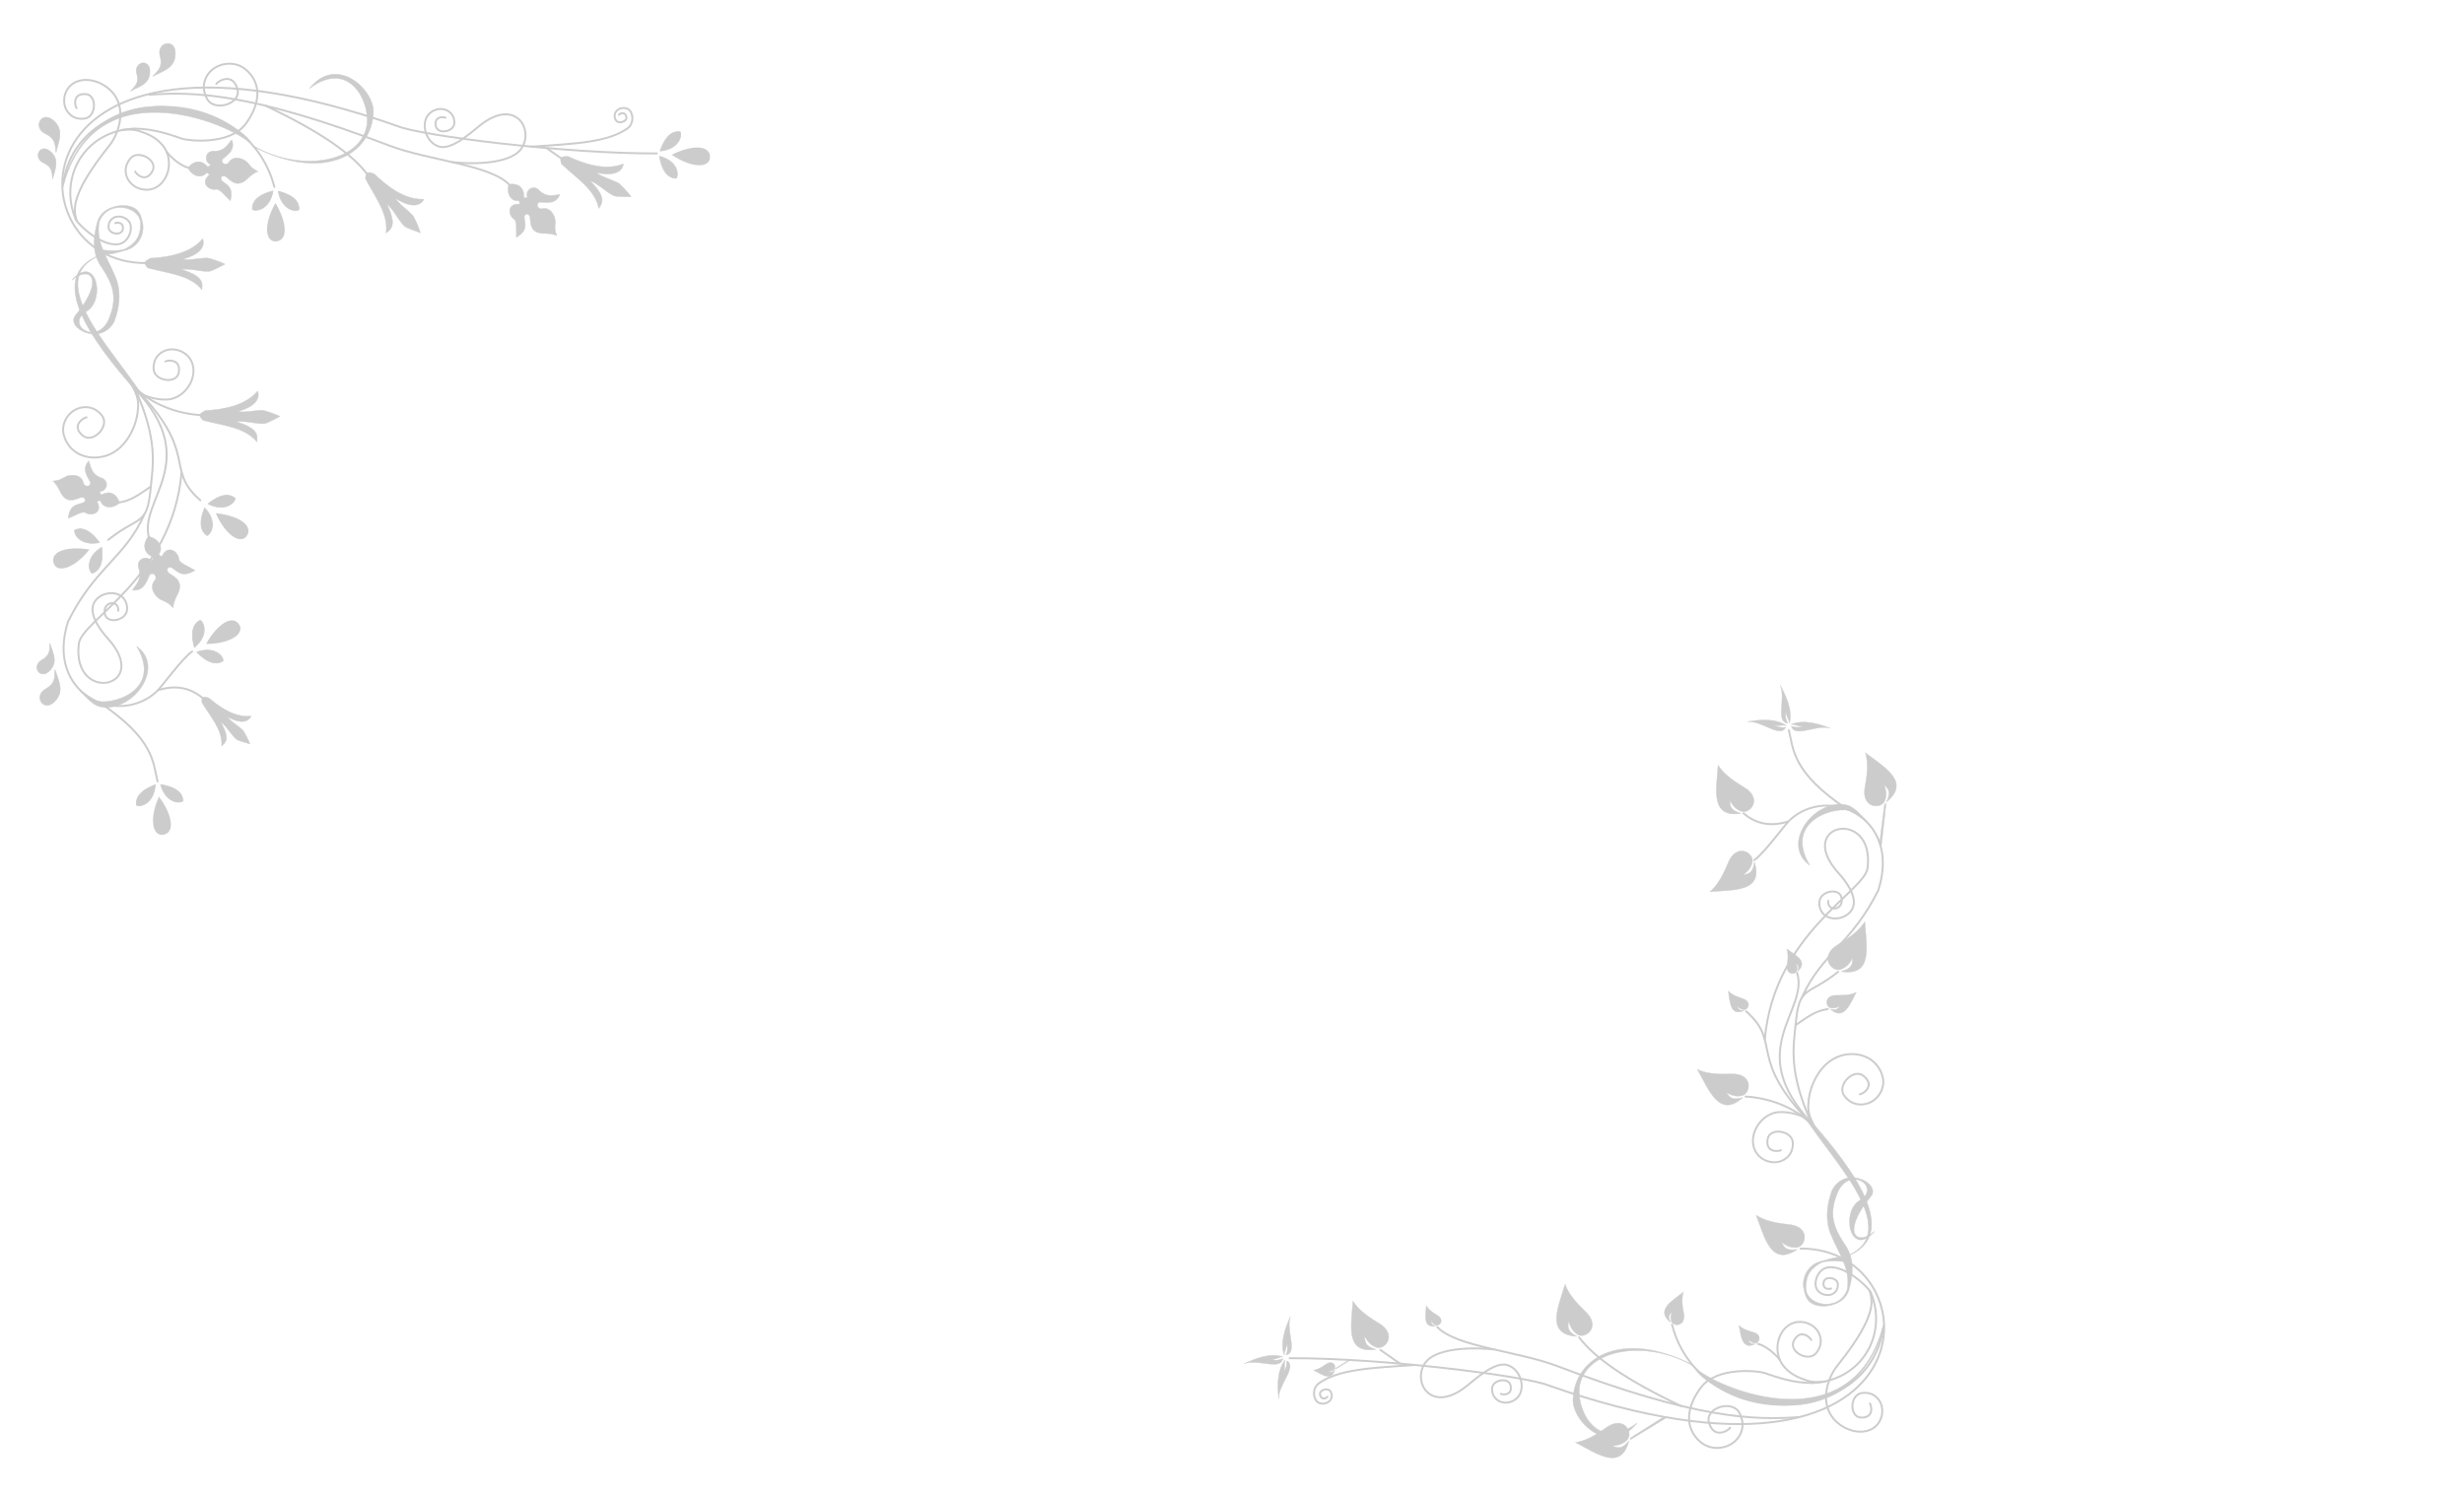 <?xml version="1.0" encoding="UTF-8" standalone="no"?>
<!-- Created with Inkscape (http://www.inkscape.org/) -->

<svg
   xmlns:dc="http://purl.org/dc/elements/1.1/"
   xmlns:cc="http://creativecommons.org/ns#"
   xmlns:rdf="http://www.w3.org/1999/02/22-rdf-syntax-ns#"
   xmlns:svg="http://www.w3.org/2000/svg"
   xmlns="http://www.w3.org/2000/svg"
   version="1.1"
   width="1260"
   height="765"
   id="svg3040">
  <defs
     id="defs3042" />
  <g
     transform="matrix(-1,0,0,-1,976.579,750.947)"
     id="g3266"
     style="opacity:0.2">
    <path
       d="m 20.402,33.178 c -0.702,-0.658 -2.503,-7.573 4.626,-7.176 5.905,0.329 5.592,11.415 -0.215,12.463 -2.638,0.476 -5.771,0.11 -8.23,-2.489 -4.305,-4.551 -2.825,-12.26 2.086,-15.414 6.532,-4.196 16.543,-0.63 21.178,5.964 6.108,8.69 1.614,20.844 -3.183,26.446 -20.985,26.257 -17.217,33.502 -16.234,37.655"
       id="path4046"
       style="fill:none;stroke:#000000;stroke-width:1px;stroke-linecap:round;stroke-linejoin:round" />
    <path
       d="m 91.86,20.771 c 0.518,-1.151 8.317,-6.315 10.83,2.712 2.081,7.477 -11.77,11.779 -15.513,5.007 -1.7,-3.076 -2.569,-7.124 -0.388,-11.28 3.818,-7.275 14.06,-8.796 19.955,-3.932 9.173,7.568 7.051,18.713 0.143,27.964 -8.334,11.156 -29.674,8.548 -32.495,7.587 -6.526,-2.202 -14.424,-5.141 -24.51,-5.169"
       id="path4051"
       style="fill:none;stroke:#000000;stroke-width:1px;stroke-linecap:round;stroke-linejoin:round" />
    <path
       d="m 50.388,65.631 c 0.22,0.98 5.481,6.251 8.884,-0.384 2.819,-5.496 -7.301,-11.062 -11.305,-6.381 -1.819,2.126 -3.143,5.143 -2.106,8.731 1.816,6.281 9.519,9.014 14.943,6.252 7.215,-3.674 9.114,-14.824 3.834,-21.367 -3.343,-4.142 -6.964,-5.884 -13.038,-7.861 -2.607,-0.607 -5.33,-0.537 -8.225,-0.279"
       id="path4053"
       style="fill:none;stroke:#000000;stroke-width:1px;stroke-linecap:round;stroke-linejoin:round" />
    <path
       d="m 65.847,162.74 c 0.772,-0.643 8.154,-1.619 6.812,5.716 -1.111,6.076 -12.528,4.326 -12.853,-1.825 -0.147,-2.794 0.64,-5.994 3.648,-8.208 5.266,-3.875 13.04,-1.351 15.659,4.143 3.484,7.308 -1.848,17.122 -9.974,19.282 -5.247,1.395 -14.178,-1.205 -15.624,-2.822 -1.881,-1.103 -4.257,-4.932 -6.386,-7.398"
       id="path4055"
       style="fill:none;stroke:#000000;stroke-width:1px;stroke-linecap:round;stroke-linejoin:round" />
    <path
       d="m 25.522,191.31 c -1.121,-0.028 -8.261,4.05 -2.005,9.317 5.181,4.363 13.965,-4.679 9.988,-10.057 -1.806,-2.443 -4.711,-4.607 -8.878,-4.469 -7.295,0.24 -12.352,7.516 -10.84,13.865 2.011,8.445 10.028,13.206 19.264,11.604 12.171,-2.112 18.1,-15.648 18.679,-23.848 0.754,-5.824 -0.651,-8.647 -4.978,-16.472"
       id="path4057"
       style="fill:none;stroke:#000000;stroke-width:1px;stroke-linecap:round;stroke-linejoin:round" />
    <path
       d="m 209.09,38.115 c -0.575,-0.463 -6.03,-1.106 -4.98,4.251 0.87,4.438 9.28,3.045 9.469,-1.461 0.086,-2.047 -0.521,-4.382 -2.759,-5.974 -3.917,-2.786 -9.634,-0.862 -11.522,3.186 -2.511,5.385 0.761,13.283 6.762,14.798 6.391,1.614 16.018,-7.206 20.428,-10.742 18.445,-14.787 28.17,2.138 21.26,11.854 -4.394,6.178 -18.453,8.427 -34.978,6.816"
       id="path4059"
       style="fill:none;stroke:#000000;stroke-width:1px;stroke-linecap:round;stroke-linejoin:round" />
    <path
       d="m 297.76,36.6 c 0.181,-0.395 2.898,-2.168 3.773,0.931 0.725,2.567 -4.101,4.045 -5.405,1.72 -0.592,-1.056 -0.895,-2.446 -0.135,-3.873 1.33,-2.498 5.198,-2.929 6.952,-1.35 2.366,2.13 2.43,7.218 -0.826,9.515 -9.997,7.053 -25.901,7.821 -49.152,9.336"
       id="path4061"
       style="fill:none;stroke:#000000;stroke-width:1px;stroke-linecap:round;stroke-linejoin:round" />
    <path
       d="m 40.176,92.019 c 0.436,-0.361 4.604,-0.908 3.846,3.207 -0.627,3.408 -7.074,2.427 -7.257,-1.024 -0.083,-1.567 0.361,-3.362 2.059,-4.604 2.973,-2.174 7.608,-0.462 8.841,2.324 1.646,3.717 -0.955,10.011 -5.631,10.816 -8.833,1.52 -20.845,-10.08 -22.152,-12.832"
       id="path4063"
       style="fill:none;stroke:#000000;stroke-width:1px;stroke-linecap:round;stroke-linejoin:round" />
    <path
       d="m 41.721,290.24 c 0.459,-5.908 -8.057,-4.925 -6.876,1.51 0.979,5.33 10.445,3.732 11.319,-1.601 0.421,-2.568 -0.585,-5.891 -3.125,-7.55 -4.593,-3.002 -11.789,-0.853 -13.879,3.985 -2.519,5.832 3.645,13.868 7.207,17.791 23.054,25.39 -18.603,33.856 -14.8,2.646 1.463,-12.006 47.755,-33.748 52.53,-87.395"
       id="path4075"
       style="fill:none;stroke:#000000;stroke-width:1px;stroke-linecap:round;stroke-linejoin:round" />
    <path
       d="m 83.961,190.15 c -11.212,-0.582 -24.551,-4.921 -34.195,-14.496 34.01,34.476 15.053,41.654 33.948,58.107"
       id="path4077"
       style="fill:none;stroke:#000000;stroke-width:1px;stroke-linecap:round" />
    <path
       d="m 36.595,253.96 c 16.053,-12.811 19.818,-6.532 21.73,-26.585 1.085,-11.386 3.922,-24.405 -8.063,-50.685 35.277,37.66 1.076,57.207 7.359,76.744"
       id="path4079"
       style="fill:none;stroke:#000000;stroke-width:1px;stroke-linecap:round" />
    <path
       d="m 41.96,234.88 c 6.542,-0.851 11.047,-4.605 16.23,-8.053"
       id="path4081"
       style="fill:none;stroke:#000000;stroke-width:1px;stroke-linecap:round;stroke-linejoin:round" />
    <path
       d="m 54.984,241.14 c -9.92,22.17 -25.141,26.84 -38.918,54.57 -11.972,37.475 25.661,53.989 45.276,35.855 2.578,-2.384 13.038,-16.965 18.159,-20.492"
       id="path4083"
       style="fill:none;stroke:#000000;stroke-width:1px;stroke-linecap:round" />
    <path
       d="m 36.137,107.14 c -36.95,10.902 3.815,50.467 17.008,71.892 l -2.293,-1.188 c -22.393,-25.29 -49.331,-61.19 -14.715,-70.7 z"
       id="path4085"
       style="stroke:#000000;stroke-width:0.3;stroke-linejoin:round" />
    <path
       d="m 51.137,308.46 c 13.865,22.955 -13.905,30.878 -21.639,27.553 1.149,0.563 -8.285,-5.593 -7.124,-4.457 5.237,5.123 7.484,8.66 15.038,8.051 15.484,-2.033 26.911,-21.883 13.725,-31.147 z"
       id="path4087"
       style="stroke:#000000;stroke-width:0.2" />
    <path
       d="m 32.114,337.15 c 28.287,18.881 27.374,31.046 29.711,40.344"
       id="path4089"
       style="fill:none;stroke:#000000;stroke-width:1px;stroke-linecap:round" />
    <path
       d="m 62.067,330.86 c 10.091,-3.206 17.618,-0.566 23.238,4.402"
       id="path4091"
       style="fill:none;stroke:#000000;stroke-width:1px;stroke-linejoin:round" />
    <path
       d="M 317.13,56.346 C 269.66,56.546 196.41,47.224 184.81,42.47 -15.58,-28.23 -14.04,112.92 55.84,112.41"
       id="path4093"
       style="fill:none;stroke:#000000;stroke-width:1px;stroke-linecap:round" />
    <path
       d="M 77.683,63.681 C 74.304,62.941 69.6,59.469 66.381,55.446"
       id="path4095"
       style="fill:none;stroke:#000000;stroke-width:1px;stroke-linecap:round" />
    <path
       d="M 19.861,89.788 C 11.179,68.565 24.466,44.705 49.977,43.662"
       id="path4097"
       style="fill:none;stroke:#000000;stroke-width:1px" />
    <path
       d="m 13.641,71.39 c 7.485,-51.008 93.479,-53.216 107.93,2.103"
       id="path4099"
       style="fill:none;stroke:#000000;stroke-width:1px;stroke-linecap:round" />
    <path
       d="m 13.51,73.449 c 16.581,-64.392 91.78,-29.69 97.55,-20.456 36.446,18.498 60.365,3.53 61.139,-17.669 0.425,-11.633 -18.882,-29.718 -32.754,-12.118 21.046,-15.955 31.773,8.168 29.238,19.63 -4.263,19.273 -36.132,22.894 -58.499,9.193 -4.2,-12.872 -75.75,-45.791 -96.889,19.055 z"
       id="path4101"
       style="stroke:#000000;stroke-width:0.2" />
    <path
       d="M 241.6,72.266 C 231.83,62.05 200.33,59.987 180.24,52.309 109.79,25.384 79.44,24.488 56.4,26.25"
       id="path4103"
       style="fill:none;stroke:#000000;stroke-width:1px;stroke-linecap:round" />
    <path
       d="M 169.08,67.001 C 161.1,56.501 145.29,45.384 117.13,31.97"
       id="path4105"
       style="fill:none;stroke:#000000;stroke-width:1px;stroke-linecap:round" />
    <path
       d="m 260.57,53.497 10.098,7.062"
       id="path4126"
       style="fill:none;stroke:#000000;stroke-width:1px;stroke-linecap:round" />
    <path
       d="m 17.924,121.27 c 12.266,-14.028 17.459,9.237 8.053,15.549 -12.516,6.961 6.13,19.562 11.646,2.354 3.405,-9.284 1.454,-15.653 -3.841,-23.788 -3.943,-5.459 -6.057,-11.798 -2.726,-23.912 2.221,-8.004 11.669,-8.466 12.39,-8.487 10.136,-0.299 10.136,6.865 10.903,9.788 0.668,7.248 -4.288,11.758 -7.929,12.823 -11.566,3.383 -8.759,1.95 -12.198,2.085 l -0.501,-1.961 c 3.476,0.51 9.622,0.625 12.08,-0.805 4.432,-2.578 7.248,-5.679 7.31,-12.142 0.47,-9.817 -17.131,-12.973 -21.124,-1.301 -1.842,10.331 4.177,18.123 7.867,27.071 4.28,9.072 1.796,18.653 -0.186,23.788 -6.969,13 -25.324,3.131 -19.7,-3.345 15.033,-18.169 7.56,-25.934 -2.044,-17.717 z"
       id="path4140"
       style="stroke:#000000;stroke-width:0.2" />
    <g
       transform="matrix(-0.727,-0.687,0.687,-0.727,236.44,227.97)"
       id="g3067"
       style="stroke:#000000;stroke-width:0.2">
      <path
         d="m 59.069,182.05 c 6.18,-1.408 5.051,11.519 10.284,16.952 -3.953,-3.536 -10.423,-9.264 -11.205,-16.733 0.677,1.829 2.632,2.532 3.731,5.067 -0.389,-2.598 -1.32,-3.749 -2.811,-5.286 z"
         id="path4543" />
      <path
         d="m 56.785,180.16 c 3.598,-5.218 -8.827,-8.96 -11.934,-15.834 1.819,4.982 4.742,13.114 11.39,16.608 -1.448,-1.307 -1.377,-3.383 -3.324,-5.343 2.269,1.324 2.993,2.615 3.868,4.569 z"
         id="path4545" />
      <path
         d="m 56.851,182.68 c 3.388,5.357 -9.176,8.603 -12.553,15.349 2.016,-4.906 5.258,-12.916 12.039,-16.144 -1.499,1.248 -1.51,3.326 -3.533,5.208 2.32,-1.233 3.095,-2.494 4.046,-4.412 z"
         id="path4547" />
    </g>
    <path
       d="m 284.73,85.549 c 0.794,-12.241 4.229,-27.202 -11.713,-24.662 6.028,1.653 5.481,4.196 5.753,6.797 -1.16,-2.158 -2.769,-4.718 -6.15,-5.833 -4.127,-1.127 -9.879,5.553 -2.915,11.159 2.743,2.124 10.798,5.802 15.025,12.538 z"
       id="path4226"
       style="stroke:#000000;stroke-width:0.2" />
    <path
       d="m 247.23,83.096 c 0.33,-5.105 1.758,-11.345 -4.868,-10.286 2.506,0.689 2.278,1.75 2.391,2.835 -0.482,-0.9 -1.151,-1.968 -2.556,-2.433 -1.716,-0.47 -4.106,2.316 -1.212,4.654 1.14,0.886 4.488,2.42 6.245,5.229 z"
       id="path4240"
       style="stroke:#000000;stroke-width:0.2" />
    <path
       d="m 176.23,94.162 c 3.497,-11.758 10.175,-25.579 -5.932,-26.65 5.51,2.953 4.41,5.311 4.096,7.907 -0.651,-2.362 -1.65,-5.216 -4.698,-7.055 -3.773,-2.018 -10.867,3.215 -5.325,10.231 2.201,2.682 9.237,8.06 11.859,15.567 z"
       id="path4242"
       style="stroke:#000000;stroke-width:0.2" />
    <path
       d="m 115.82,90.104 c 5.92,-4.63 14.158,-9.162 6.518,-15.413 1.694,3.43 0.309,4.217 -0.77,5.402 0.515,-1.41 1.032,-3.19 0.168,-5.19 -1.162,-2.346 -6.554,-2.251 -6.288,3.219 0.143,2.12 1.735,7.303 0.373,11.982 z"
       id="path4244"
       style="stroke:#000000;stroke-width:0.2" />
    <path
       d="m 87.317,73 c -1.166,-5.491 -1.508,-12.507 -8.198,-9.421 2.853,-0.016 2.927,1.173 3.369,2.285 -0.777,-0.808 -1.8,-1.737 -3.424,-1.811 -1.953,0.013 -3.653,3.665 0.1,5.276 1.468,0.598 5.462,1.224 8.152,3.67 z"
       id="path4246"
       style="stroke:#000000;stroke-width:0.2" />
    <path
       d="m 78.534,129.47 c -4.402,-11.45 -7.543,-26.475 -20.958,-17.498 6.167,-1.022 6.734,1.517 8.069,3.766 -1.956,-1.475 -4.489,-3.126 -8.026,-2.724 -4.22,0.703 -6.649,9.177 2.022,11.355 3.38,0.782 12.236,0.751 18.893,5.1 z"
       id="path4248"
       style="stroke:#000000;stroke-width:0.2" />
    <path
       d="m 108.58,204.01 c -5.99,-10.7 -11.243,-25.12 -23.242,-14.33 5.958,-1.89 6.882,0.542 8.524,2.577 -2.147,-1.181 -4.889,-2.454 -8.332,-1.552 -4.077,1.298 -5.272,10.031 3.621,10.951 3.457,0.292 12.218,-1.001 19.427,2.354 z"
       id="path4250"
       style="stroke:#000000;stroke-width:0.2" />
    <path
       d="m 27.354,243.45 c 3.359,-6.26 6.251,-14.666 13.316,-8.536 -3.472,-1.034 -3.982,0.384 -4.912,1.58 1.232,-0.706 2.807,-1.471 4.812,-0.984 2.376,0.71 3.159,5.754 -1.984,6.378 -2,0.204 -7.09,-0.455 -11.232,1.562 z"
       id="path4252"
       style="stroke:#000000;stroke-width:0.2" />
    <path
       d="m 22.986,279.58 c -0.819,-12.64 -4.366,-28.08 12.092,-25.46 -6.223,1.706 -5.659,4.332 -5.939,7.017 1.198,-2.228 2.859,-4.87 6.349,-6.021 4.261,-1.164 10.199,5.732 3.01,11.52 -2.832,2.193 -11.148,5.99 -15.511,12.943 z"
       id="path4254"
       style="stroke:#000000;stroke-width:0.2" />
    <path
       d="m 92.77,244.04 c -0.923,-5.649 -0.931,-12.811 -7.91,-9.984 2.913,0.119 2.932,1.333 3.328,2.487 -0.754,-0.859 -1.753,-1.855 -3.407,-2.006 -1.994,-0.08 -3.908,3.561 -0.154,5.38 1.47,0.678 5.517,1.505 8.144,4.124 z"
       id="path4256"
       style="stroke:#000000;stroke-width:0.2" />
    <g
       transform="matrix(0.639,-0.769,0.769,0.639,-114.33,308.07)"
       id="g4258"
       style="stroke:#000000;stroke-width:0.2">
      <path
         d="m 59.069,182.05 c 6.18,-1.408 5.051,11.519 10.284,16.952 -3.953,-3.536 -10.423,-9.264 -11.205,-16.733 0.677,1.829 2.632,2.532 3.731,5.067 -0.389,-2.598 -1.32,-3.749 -2.811,-5.286 z"
         id="path4260" />
      <path
         d="m 56.785,180.16 c 3.598,-5.218 -8.827,-8.96 -11.934,-15.834 1.819,4.982 4.742,13.114 11.39,16.608 -1.448,-1.307 -1.377,-3.383 -3.324,-5.343 2.269,1.324 2.993,2.615 3.868,4.569 z"
         id="path4262" />
      <path
         d="m 56.851,182.68 c 3.388,5.357 -9.176,8.603 -12.553,15.349 2.016,-4.906 5.258,-12.916 12.039,-16.144 -1.499,1.248 -1.51,3.326 -3.533,5.208 2.32,-1.233 3.095,-2.494 4.046,-4.412 z"
         id="path4264" />
    </g>
    <path
       d="m 98.011,359.65 c 0.794,-12.241 4.229,-27.202 -11.713,-24.662 6.028,1.653 5.481,4.196 5.753,6.797 -1.16,-2.158 -2.769,-4.718 -6.15,-5.833 -4.127,-1.127 -9.879,5.553 -2.915,11.159 2.743,2.124 10.798,5.802 15.025,12.538 z"
       id="path4266"
       style="stroke:#000000;stroke-width:0.2" />
    <path
       d="m 102.13,294.93 c -12.226,1.001 -27.528,-0.214 -22.69,15.186 0.756,-6.205 3.352,-6.035 5.885,-6.683 -1.966,1.462 -4.263,3.428 -4.873,6.935 -0.513,4.248 6.935,8.963 11.465,1.256 1.702,-3.023 4.165,-11.53 10.212,-16.694 z"
       id="path4268"
       style="stroke:#000000;stroke-width:0.2" />
    <path
       d="m 62.869,265.63 c -4.664,-3.318 -11.089,-6.482 -5.475,-11.501 -1.177,2.668 -0.096,3.219 0.766,4.083 -0.439,-1.055 -0.892,-2.391 -0.3,-3.943 0.807,-1.825 4.919,-1.938 4.897,2.232 -0.039,1.618 -1.081,5.615 0.112,9.128 z"
       id="path4270"
       style="stroke:#000000;stroke-width:0.2" />
    <g
       transform="matrix(-0.813,-0.583,0.583,-0.813,135.2,733.3)"
       id="g4272"
       style="stroke:#000000;stroke-width:0.2">
      <path
         d="m 305.42,232.85 c 12.26,0.419 27.487,-1.522 23.385,14.091 -1.05,-6.162 -3.635,-5.869 -6.196,-6.396 2.033,1.367 4.421,3.221 5.197,6.696 0.714,4.218 -6.501,9.282 -11.393,1.799 -1.843,-2.939 -4.708,-11.319 -10.993,-16.19 z"
         id="path4274" />
      <path
         d="m 329.05,247.72 10.693,19.063 -1.249,-0.05 -9.744,-18.039 z"
         id="path4276" />
    </g>
    <g
       transform="matrix(-0.871,-0.491,-0.491,0.871,551.24,-39.59)"
       id="g4278"
       style="stroke:#000000;stroke-width:0.2">
      <path
         d="m 305.42,232.85 c 12.26,0.419 27.487,-1.522 23.385,14.091 -1.05,-6.162 -3.635,-5.869 -6.196,-6.396 2.033,1.367 4.421,3.221 5.197,6.696 0.714,4.218 -6.501,9.282 -11.393,1.799 -1.843,-2.939 -4.708,-11.319 -10.993,-16.19 z"
         id="path4280" />
      <path
         d="m 329.05,247.72 10.693,19.063 -1.249,-0.05 -9.744,-18.039 z"
         id="path4282" />
    </g>
    <g
       transform="matrix(-0.345,-0.195,-0.195,0.345,455.57,29.428)"
       id="g4290"
       style="stroke:#000000;stroke-width:0.505">
      <path
         d="m 305.42,232.85 c 12.26,0.419 27.487,-1.522 23.385,14.091 -1.05,-6.162 -3.635,-5.869 -6.196,-6.396 2.033,1.367 4.421,3.221 5.197,6.696 0.714,4.218 -6.501,9.282 -11.393,1.799 -1.843,-2.939 -4.708,-11.319 -10.993,-16.19 z"
         id="path4292" />
      <path
         d="m 329.05,247.72 10.693,19.063 -1.249,-0.05 -9.744,-18.039 z"
         id="path4294" />
    </g>
  </g>
  <g
     transform="translate(18.747,22.118)"
     id="g3622"
     style="opacity:0.2">
    <path
       d="m 48.031,24.443 c 2.533,-2.717 4.482,-4.219 3.159,-8.982 -1.647,-5.931 6.784,-7.992 6.69,-0.929 -0.087,6.569 -5.836,7.646 -9.85,9.912 z"
       id="path3272"
       style="stroke:#000000;stroke-width:0.3;stroke-linecap:round;stroke-linejoin:round" />
    <path
       d="m 59.431,16.883 c 2.949,-3.162 5.216,-4.909 3.677,-10.45 -1.916,-6.9 7.896,-9.298 7.787,-1.081 -0.101,7.642 -6.793,8.895 -11.464,11.531 z"
       id="path4042"
       style="stroke:#000000;stroke-width:0.3;stroke-linecap:round;stroke-linejoin:round" />
    <path
       d="m 20.402,33.178 c -0.702,-0.658 -2.503,-7.573 4.626,-7.176 5.905,0.329 5.592,11.415 -0.215,12.463 -2.638,0.476 -5.771,0.11 -8.23,-2.489 -4.305,-4.551 -2.825,-12.26 2.086,-15.414 6.532,-4.196 16.543,-0.63 21.178,5.964 6.108,8.69 1.614,20.844 -3.183,26.446 -20.985,26.257 -17.217,33.502 -16.234,37.655"
       id="path4046-4"
       style="fill:none;stroke:#000000;stroke-width:1px;stroke-linecap:round;stroke-linejoin:round" />
    <path
       d="m 91.86,20.771 c 0.518,-1.151 8.317,-6.315 10.83,2.712 2.081,7.477 -11.77,11.779 -15.513,5.007 -1.7,-3.076 -2.569,-7.124 -0.388,-11.28 3.818,-7.275 14.06,-8.796 19.955,-3.932 9.173,7.568 7.051,18.713 0.143,27.964 -8.334,11.156 -29.674,8.548 -32.495,7.587 -6.526,-2.202 -14.424,-5.141 -24.51,-5.169"
       id="path4051-5"
       style="fill:none;stroke:#000000;stroke-width:1px;stroke-linecap:round;stroke-linejoin:round" />
    <path
       d="m 50.388,65.631 c 0.22,0.98 5.481,6.251 8.884,-0.384 2.819,-5.496 -7.301,-11.062 -11.305,-6.381 -1.819,2.126 -3.143,5.143 -2.106,8.731 1.816,6.281 9.519,9.014 14.943,6.252 7.215,-3.674 9.114,-14.824 3.834,-21.367 -3.343,-4.142 -6.964,-5.884 -13.038,-7.861 -2.607,-0.607 -5.33,-0.537 -8.225,-0.279"
       id="path4053-9"
       style="fill:none;stroke:#000000;stroke-width:1px;stroke-linecap:round;stroke-linejoin:round" />
    <path
       d="m 65.847,162.74 c 0.772,-0.643 8.154,-1.619 6.812,5.716 -1.111,6.076 -12.528,4.326 -12.853,-1.825 -0.147,-2.794 0.64,-5.994 3.648,-8.208 5.266,-3.875 13.04,-1.351 15.659,4.143 3.484,7.308 -1.848,17.122 -9.974,19.282 -5.247,1.395 -14.178,-1.205 -15.624,-2.822 -1.881,-1.103 -4.257,-4.932 -6.386,-7.398"
       id="path4055-4"
       style="fill:none;stroke:#000000;stroke-width:1px;stroke-linecap:round;stroke-linejoin:round" />
    <path
       d="m 25.522,191.31 c -1.121,-0.028 -8.261,4.05 -2.005,9.317 5.181,4.363 13.965,-4.679 9.988,-10.057 -1.806,-2.443 -4.711,-4.607 -8.878,-4.469 -7.295,0.24 -12.352,7.516 -10.84,13.865 2.011,8.445 10.028,13.206 19.264,11.604 12.171,-2.112 18.1,-15.648 18.679,-23.848 0.754,-5.824 -0.651,-8.647 -4.978,-16.472"
       id="path4057-3"
       style="fill:none;stroke:#000000;stroke-width:1px;stroke-linecap:round;stroke-linejoin:round" />
    <path
       d="m 209.09,38.115 c -0.575,-0.463 -6.03,-1.106 -4.98,4.251 0.87,4.438 9.28,3.045 9.469,-1.461 0.086,-2.047 -0.521,-4.382 -2.759,-5.974 -3.917,-2.786 -9.634,-0.862 -11.522,3.186 -2.511,5.385 0.761,13.283 6.762,14.798 6.391,1.614 16.018,-7.206 20.428,-10.742 18.445,-14.787 28.17,2.138 21.26,11.854 -4.394,6.178 -18.453,8.427 -34.978,6.816"
       id="path4059-1"
       style="fill:none;stroke:#000000;stroke-width:1px;stroke-linecap:round;stroke-linejoin:round" />
    <path
       d="m 297.76,36.6 c 0.181,-0.395 2.898,-2.168 3.773,0.931 0.725,2.567 -4.101,4.045 -5.405,1.72 -0.592,-1.056 -0.895,-2.446 -0.135,-3.873 1.33,-2.498 5.198,-2.929 6.952,-1.35 2.366,2.13 2.43,7.218 -0.826,9.515 -9.997,7.053 -25.901,7.821 -49.152,9.336"
       id="path4061-0"
       style="fill:none;stroke:#000000;stroke-width:1px;stroke-linecap:round;stroke-linejoin:round" />
    <path
       d="m 40.176,92.019 c 0.436,-0.361 4.604,-0.908 3.846,3.207 -0.627,3.408 -7.074,2.427 -7.257,-1.024 -0.083,-1.567 0.361,-3.362 2.059,-4.604 2.973,-2.174 7.608,-0.462 8.841,2.324 1.646,3.717 -0.955,10.011 -5.631,10.816 -8.833,1.52 -20.845,-10.08 -22.152,-12.832"
       id="path4063-8"
       style="fill:none;stroke:#000000;stroke-width:1px;stroke-linecap:round;stroke-linejoin:round" />
    <path
       d="M 8.213,69.356 C 7.802,65.663 7.932,63.207 3.457,61.107 -2.115,58.491 1.814,50.753 7.111,55.426 c 4.926,4.346 1.998,9.409 1.101,13.93 z"
       id="path4067"
       style="stroke:#000000;stroke-width:0.3;stroke-linecap:round;stroke-linejoin:round" />
    <path
       d="M 9.906,55.782 C 9.429,51.485 9.581,48.627 4.374,46.184 -2.108,43.142 2.466,34.136 8.628,39.572 c 5.731,5.056 2.322,10.948 1.278,16.21 z"
       id="path4069"
       style="stroke:#000000;stroke-width:0.3;stroke-linecap:round;stroke-linejoin:round" />
    <path
       d="m 6.781,306.9 c -0.157,3.712 0.14,6.154 -4.181,8.555 -5.38,2.99 -0.931,10.442 4.034,5.418 4.618,-4.672 1.35,-9.524 0.146,-13.973 z"
       id="path4071"
       style="stroke:#000000;stroke-width:0.3;stroke-linecap:round;stroke-linejoin:round" />
    <path
       d="m 9.399,320.33 c -0.182,4.319 0.165,7.161 -4.862,9.954 -6.26,3.478 -1.081,12.15 4.696,6.305 5.372,-5.436 1.568,-11.082 0.167,-16.259 z"
       id="path4073"
       style="stroke:#000000;stroke-width:0.3;stroke-linecap:round;stroke-linejoin:round" />
    <path
       d="m 41.721,290.24 c 0.459,-5.908 -8.057,-4.925 -6.876,1.51 0.979,5.33 10.445,3.732 11.319,-1.601 0.421,-2.568 -0.585,-5.891 -3.125,-7.55 -4.593,-3.002 -11.789,-0.853 -13.879,3.985 -2.519,5.832 3.645,13.868 7.207,17.791 23.054,25.39 -18.603,33.856 -14.8,2.646 1.463,-12.006 47.755,-33.748 52.53,-87.395"
       id="path4075-5"
       style="fill:none;stroke:#000000;stroke-width:1px;stroke-linecap:round;stroke-linejoin:round" />
    <path
       d="m 83.961,190.15 c -11.212,-0.582 -24.551,-4.921 -34.195,-14.496 34.01,34.476 15.053,41.654 33.948,58.107"
       id="path4077-5"
       style="fill:none;stroke:#000000;stroke-width:1px;stroke-linecap:round" />
    <path
       d="m 36.595,253.96 c 16.053,-12.811 19.818,-6.532 21.73,-26.585 1.085,-11.386 3.922,-24.405 -8.063,-50.685 35.277,37.66 1.076,57.207 7.359,76.744"
       id="path4079-9"
       style="fill:none;stroke:#000000;stroke-width:1px;stroke-linecap:round" />
    <path
       d="m 41.96,234.88 c 6.542,-0.851 11.047,-4.605 16.23,-8.053"
       id="path4081-1"
       style="fill:none;stroke:#000000;stroke-width:1px" />
    <path
       d="m 54.984,241.14 c -9.92,22.17 -25.141,26.84 -38.918,54.57 -11.972,37.475 25.661,53.989 45.276,35.855 2.578,-2.384 13.038,-16.965 18.159,-20.492"
       id="path4083-6"
       style="fill:none;stroke:#000000;stroke-width:1px;stroke-linecap:round" />
    <path
       d="m 36.137,107.14 c -36.95,10.902 3.815,50.467 17.008,71.892 l -2.293,-1.188 c -22.393,-25.29 -49.331,-61.19 -14.715,-70.7 z"
       id="path4085-0"
       style="stroke:#000000;stroke-width:0.3;stroke-linejoin:round" />
    <path
       d="m 51.137,308.46 c 13.865,22.955 -13.905,30.878 -21.639,27.553 1.149,0.563 -8.285,-5.593 -7.124,-4.457 5.237,5.123 7.484,8.66 15.038,8.051 15.484,-2.033 26.911,-21.883 13.725,-31.147 z"
       id="path4087-4"
       style="stroke:#000000;stroke-width:0.2" />
    <path
       d="m 32.114,337.15 c 28.287,18.881 27.374,31.046 29.711,40.344"
       id="path4089-9"
       style="fill:none;stroke:#000000;stroke-width:1px;stroke-linecap:round" />
    <path
       d="m 62.067,330.86 c 10.091,-3.206 17.618,-0.566 23.238,4.402"
       id="path4091-1"
       style="fill:none;stroke:#000000;stroke-width:1px;stroke-linejoin:round" />
    <path
       d="M 317.13,56.346 C 269.66,56.546 196.41,47.224 184.81,42.47 -15.58,-28.23 -14.04,112.92 55.84,112.41"
       id="path4093-2"
       style="fill:none;stroke:#000000;stroke-width:1px;stroke-linecap:round" />
    <path
       d="M 77.683,63.681 C 74.304,62.941 69.6,59.469 66.381,55.446"
       id="path4095-3"
       style="fill:none;stroke:#000000;stroke-width:1px;stroke-linecap:round" />
    <path
       d="M 19.861,89.788 C 11.179,68.565 24.466,44.705 49.977,43.662"
       id="path4097-0"
       style="fill:none;stroke:#000000;stroke-width:1px" />
    <path
       d="m 13.641,71.39 c 7.485,-51.008 93.479,-53.216 107.93,2.103"
       id="path4099-6"
       style="fill:none;stroke:#000000;stroke-width:1px;stroke-linecap:round" />
    <path
       d="m 13.51,73.449 c 16.581,-64.392 91.78,-29.69 97.55,-20.456 36.446,18.498 60.365,3.53 61.139,-17.669 0.425,-11.633 -18.882,-29.718 -32.754,-12.118 21.046,-15.955 31.773,8.168 29.238,19.63 -4.263,19.273 -36.132,22.894 -58.499,9.193 -4.2,-12.872 -75.75,-45.791 -96.889,19.055 z"
       id="path4101-0"
       style="stroke:#000000;stroke-width:0.2" />
    <path
       d="M 241.6,72.266 C 231.83,62.05 200.33,59.987 180.24,52.309 109.79,25.384 80.304,24.598 57.27,26.36"
       id="path4103-9"
       style="fill:none;stroke:#000000;stroke-width:1px" />
    <path
       d="M 169.08,67.001 C 161.1,56.501 145.29,45.384 117.13,31.97"
       id="path4105-4"
       style="fill:none;stroke:#000000;stroke-width:1px;stroke-linecap:round" />
    <g
       transform="matrix(0.997,-0.074,0.074,0.997,-13.873,-1.581)"
       id="g4113"
       style="stroke:#000000">
      <path
         d="m 128.67,86.913 c -8.86,1.624 -11.14,5.248 -11.213,8.611 2.053,1.454 8.873,0.541 11.213,-8.611 z"
         id="path4107"
         style="stroke-width:0.4;stroke-linecap:round;stroke-linejoin:round" />
      <path
         d="m 129.41,94.161 c 4.5,9.236 4.676,18.142 -1.053,18.089 -4.892,0.114 -5.293,-8.264 1.053,-18.089 z"
         id="path4109"
         style="stroke-width:1px" />
      <path
         d="m 131.39,87.252 c 8.524,2.913 10.244,6.833 9.82,10.17 -2.245,1.135 -8.856,-0.773 -9.82,-10.17 z"
         id="path4111"
         style="stroke-width:0.4;stroke-linecap:round;stroke-linejoin:round" />
    </g>
    <g
       transform="matrix(0.538,-0.843,0.843,0.538,-56.581,299.37)"
       id="g4118"
       style="stroke:#000000">
      <path
         d="m 128.67,86.913 c -8.86,1.624 -11.14,5.248 -11.213,8.611 2.053,1.454 8.873,0.541 11.213,-8.611 z"
         id="path4120"
         style="stroke-width:0.4;stroke-linecap:round;stroke-linejoin:round" />
      <path
         d="m 129.41,94.161 c 4.5,9.236 4.676,18.142 -1.053,18.089 -4.892,0.114 -5.293,-8.264 1.053,-18.089 z"
         id="path4122"
         style="stroke-width:1px" />
      <path
         d="m 131.39,87.252 c 8.524,2.913 10.244,6.833 9.82,10.17 -2.245,1.135 -8.856,-0.773 -9.82,-10.17 z"
         id="path4124"
         style="stroke-width:0.4;stroke-linecap:round;stroke-linejoin:round" />
    </g>
    <path
       d="m 260.57,53.497 10.098,7.062"
       id="path4126-3"
       style="fill:none;stroke:#000000;stroke-width:1px" />
    <path
       d="m 271.79,57.895 c 13.776,6.412 22.118,6.147 28.248,3.841 -0.246,1.73 -1.792,7.085 -13.876,4.398 2.828,2.264 7.348,3.359 11.027,5.204 1.357,0.681 5.418,5.228 6.814,7.186 -2.012,-0.119 -7.509,0.142 -9.044,-0.619 -4.098,-2.034 -7.752,-6.078 -12.018,-7.558 9.117,8.986 5.901,11.725 4.522,14.124 -1.948,-9.787 -11.766,-15.763 -19.142,-22.797 -0.872,-3.317 -0.451,-3.8 3.469,-3.779 z"
       id="path4128"
       style="stroke:#000000;stroke-width:0.2;stroke-linecap:round;stroke-linejoin:round" />
    <path
       d="m 88.047,334.81 c 9.516,8.148 16.199,9.789 21.579,9.319 -0.579,1.319 -2.995,5.228 -11.995,0.413 1.743,2.426 5.089,4.298 7.601,6.579 0.927,0.842 3.142,5.354 3.816,7.218 -1.571,-0.541 -5.994,-1.553 -7.044,-2.499 -2.803,-2.524 -4.807,-6.547 -7.866,-8.668 5.246,9.158 2.084,10.619 0.457,12.219 0.625,-8.203 -5.845,-15.128 -10.141,-22.35 0.044,-2.827 0.485,-3.118 3.593,-2.231 z"
       id="path4130"
       style="stroke:#000000;stroke-width:0.2;stroke-linecap:round;stroke-linejoin:round" />
    <g
       transform="matrix(-0.299,-0.954,-0.954,0.299,154.61,354.58)"
       id="g4132"
       style="stroke:#000000">
      <path
         d="m 128.67,86.913 c -8.86,1.624 -11.14,5.248 -11.213,8.611 2.053,1.454 8.873,0.541 11.213,-8.611 z"
         id="path4134"
         style="stroke-width:0.4;stroke-linecap:round;stroke-linejoin:round" />
      <path
         d="m 129.41,94.161 c 4.5,9.236 4.676,18.142 -1.053,18.089 -4.892,0.114 -5.293,-8.264 1.053,-18.089 z"
         id="path4136"
         style="stroke-width:1px" />
      <path
         d="m 131.39,87.252 c 8.524,2.913 10.244,6.833 9.82,10.17 -2.245,1.135 -8.856,-0.773 -9.82,-10.17 z"
         id="path4138"
         style="stroke-width:0.4;stroke-linecap:round;stroke-linejoin:round" />
    </g>
    <path
       d="m 17.924,121.27 c 12.266,-14.028 17.459,9.237 8.053,15.549 -12.516,6.961 6.13,19.562 11.646,2.354 3.405,-9.284 1.454,-15.653 -3.841,-23.788 -3.943,-5.459 -6.057,-11.798 -2.726,-23.912 2.221,-8.004 11.669,-8.466 12.39,-8.487 10.136,-0.299 10.136,6.865 10.903,9.788 0.668,7.248 -4.288,11.758 -7.929,12.823 -11.566,3.383 -8.759,1.95 -12.198,2.085 l -0.501,-1.961 c 3.476,0.51 9.622,0.625 12.08,-0.805 4.432,-2.578 7.248,-5.679 7.31,-12.142 0.47,-9.817 -17.131,-12.973 -21.124,-1.301 -1.842,10.331 4.177,18.123 7.867,27.071 4.28,9.072 1.796,18.653 -0.186,23.788 -6.969,13 -25.324,3.131 -19.7,-3.345 15.033,-18.169 7.56,-25.934 -2.044,-17.717 z"
       id="path4140-6"
       style="stroke:#000000;stroke-width:0.2" />
    <path
       d="m 241.46,72.143 c 3.909,-0.638 8.139,1.009 7.62,6.721 0.603,0.158 1.43,0.182 1.951,0.093 -1.678,-3.395 2.962,-7.421 6.257,-3.407 3.933,3.602 7.345,1.965 10.283,1.858 -2.282,5.061 -6.42,3.995 -10.283,3.841 -2.362,0.802 -0.974,3.492 0.743,3.469 5.249,-1.51 7.407,4.56 7.186,6.938 -0.488,4.351 0.314,5.095 0.681,6.721 -2.248,-1.109 -4.761,-1.073 -7.248,-1.146 -5.911,-0.456 -6.035,-4.301 -6.319,-8.053 -0.404,-2.514 -2.88,-2.237 -2.974,-0.248 0.271,3.429 2.194,6.547 -4.027,10.345 -0.215,-3.046 0.509,-8.401 -1.224,-9.339 -2.848,-1.798 -3.909,-8.077 2.865,-7.666 -0.034,-0.468 -0.041,-1.218 -0.341,-1.766 -4.486,0.602 -6.496,-4.201 -5.173,-8.363 z"
       id="path4142"
       style="stroke:#000000;stroke-width:0.2" />
    <path
       d="m 77.364,63.768 c 2.362,-3.179 6.546,-4.942 10.149,-0.479 0.543,-0.306 1.153,-0.865 1.466,-1.292 -3.568,-1.269 -3.04,-7.389 2.12,-6.801 5.331,-0.152 6.641,-3.703 8.676,-5.824 1.885,5.222 -1.828,7.338 -4.709,9.916 -1.138,2.22 1.732,3.185 2.949,1.973 2.718,-4.738 8.492,-1.883 9.989,-0.021 2.678,3.464 3.772,3.439 5.168,4.351 -2.386,0.769 -4.165,2.544 -6.001,4.223 -4.561,3.788 -7.327,1.113 -10.142,-1.383 -2.04,-1.524 -3.625,0.399 -2.307,1.892 2.582,2.273 6.133,3.173 4.311,10.23 -2.275,-2.037 -5.483,-6.386 -7.379,-5.853 -3.296,0.692 -8.429,-3.077 -3.28,-7.498 -0.35,-0.312 -0.878,-0.846 -1.474,-1.03 -2.802,3.555 -7.588,1.506 -9.535,-2.403 z"
       id="path4144"
       style="stroke:#000000;stroke-width:0.2" />
    <path
       d="m 42.378,235.07 c -1.065,-3.815 -4.337,-6.962 -9.302,-4.089 -0.397,-0.481 -0.766,-1.221 -0.904,-1.732 3.786,0.096 5.489,-5.806 0.462,-7.109 -4.921,-2.055 -4.87,-5.839 -6.009,-8.55 -3.633,4.198 -0.927,7.505 0.837,10.945 0.265,2.48 -2.759,2.351 -3.46,0.784 -0.837,-5.398 -7.25,-4.804 -9.316,-3.604 -3.743,2.272 -4.755,1.857 -6.385,2.207 1.952,1.574 2.975,3.869 4.086,6.095 2.898,5.172 6.44,3.668 9.963,2.349 2.451,-0.69 3.24,1.673 1.475,2.594 -3.225,1.195 -6.863,0.761 -7.695,8.002 2.854,-1.085 7.409,-3.993 8.988,-2.815 2.828,1.829 8.972,0.152 5.752,-5.822 0.439,-0.166 1.123,-0.475 1.745,-0.433 1.34,4.324 6.542,4.129 9.763,1.178 z"
       id="path4146"
       style="stroke:#000000;stroke-width:0.2" />
    <path
       d="m 57.083,252.21 c -2.575,3.403 -3.136,8.262 2.567,10.643 -0.153,0.654 -0.547,1.454 -0.894,1.906 -2.39,-3.308 -8.56,-0.914 -6.396,4.245 1.451,5.56 -1.826,7.986 -3.406,10.732 5.97,0.373 7.038,-4.105 8.836,-7.863 1.953,-1.847 3.817,0.83 2.931,2.455 -4.081,4.241 0.615,9.352 2.992,10.339 4.391,1.725 4.696,2.864 6.06,4.033 0.075,-2.7 1.374,-5.075 2.557,-7.482 2.541,-5.861 -1.06,-7.915 -4.491,-10.074 -2.192,-1.651 -0.681,-3.87 1.261,-2.958 3.13,1.985 5.133,5.386 11.883,1.372 -2.793,-1.738 -8.26,-3.744 -8.281,-5.867 -0.279,-3.618 -5.727,-7.79 -8.746,-1.13 -0.428,-0.268 -1.14,-0.653 -1.51,-1.213 2.832,-3.971 -0.732,-8.304 -5.363,-9.138 z"
       id="path4148"
       style="stroke:#000000;stroke-width:0.2" />
    <g
       transform="matrix(0.004,-1,1,0.004,231.06,186.13)"
       id="g4152"
       style="stroke:#000000">
      <path
         d="m 128.67,86.913 c -8.86,1.624 -11.14,5.248 -11.213,8.611 2.053,1.454 8.873,0.541 11.213,-8.611 z"
         id="path4154"
         style="stroke-width:0.4;stroke-linecap:round;stroke-linejoin:round" />
      <path
         d="m 129.41,94.161 c 4.5,9.236 4.676,18.142 -1.053,18.089 -4.892,0.114 -5.293,-8.264 1.053,-18.089 z"
         id="path4156"
         style="stroke-width:1px" />
      <path
         d="m 131.39,87.252 c 8.524,2.913 10.244,6.833 9.82,10.17 -2.245,1.135 -8.856,-0.773 -9.82,-10.17 z"
         id="path4158"
         style="stroke-width:0.4;stroke-linecap:round;stroke-linejoin:round" />
    </g>
    <path
       d="m 58.175,109.95 c 15.172,-0.841 22.403,-5.008 26.722,-9.932 0.599,1.642 1.76,7.093 -10.163,10.421 3.562,0.663 8.063,-0.502 12.178,-0.61 1.518,-0.04 7.243,2.056 9.398,3.124 -1.831,0.843 -6.555,3.666 -8.268,3.718 -4.573,0.139 -9.702,-1.705 -14.162,-0.999 12.277,3.625 10.732,7.557 10.647,10.323 -6.332,-7.712 -17.808,-8.353 -27.629,-11.079 -2.332,-2.514 -2.19,-3.139 1.278,-4.968 z"
       id="path4160"
       style="stroke:#000000;stroke-width:0.2;stroke-linecap:round;stroke-linejoin:round" />
    <path
       d="m 86.298,187.83 c 15.172,-0.841 22.403,-5.008 26.722,-9.932 0.599,1.642 1.76,7.093 -10.163,10.421 3.562,0.663 8.063,-0.502 12.178,-0.61 1.518,-0.04 7.243,2.056 9.397,3.124 -1.831,0.843 -6.555,3.666 -8.268,3.718 -4.573,0.139 -9.702,-1.705 -14.162,-0.999 12.277,3.625 10.732,7.557 10.647,10.323 -6.332,-7.712 -17.808,-8.353 -27.629,-11.079 -2.332,-2.514 -2.19,-3.139 1.278,-4.968 z"
       id="path4162"
       style="stroke:#000000;stroke-width:0.2;stroke-linecap:round;stroke-linejoin:round" />
    <g
       transform="matrix(-0.56,-0.828,0.828,-0.56,82.005,466.59)"
       id="g4164"
       style="stroke:#000000">
      <path
         d="m 128.67,86.913 c -8.86,1.624 -11.14,5.248 -11.213,8.611 2.053,1.454 8.873,0.541 11.213,-8.611 z"
         id="path4166"
         style="stroke-width:0.4;stroke-linecap:round;stroke-linejoin:round" />
      <path
         d="m 129.41,94.161 c 4.5,9.236 4.676,18.142 -1.053,18.089 -4.892,0.114 -5.293,-8.264 1.053,-18.089 z"
         id="path4168"
         style="stroke-width:1px" />
      <path
         d="m 131.39,87.252 c 8.524,2.913 10.244,6.833 9.82,10.17 -2.245,1.135 -8.856,-0.773 -9.82,-10.17 z"
         id="path4170"
         style="stroke-width:0.4;stroke-linecap:round;stroke-linejoin:round" />
    </g>
    <g
       transform="matrix(0.985,-0.171,0.171,0.985,-80.935,315.66)"
       id="g4172"
       style="stroke:#000000">
      <path
         d="m 128.67,86.913 c -8.86,1.624 -11.14,5.248 -11.213,8.611 2.053,1.454 8.873,0.541 11.213,-8.611 z"
         id="path4174"
         style="stroke-width:0.4;stroke-linecap:round;stroke-linejoin:round" />
      <path
         d="m 129.41,94.161 c 4.5,9.236 4.676,18.142 -1.053,18.089 -4.892,0.114 -5.293,-8.264 1.053,-18.089 z"
         id="path4176"
         style="stroke-width:1px" />
      <path
         d="m 131.39,87.252 c 8.524,2.913 10.244,6.833 9.82,10.17 -2.245,1.135 -8.856,-0.773 -9.82,-10.17 z"
         id="path4178"
         style="stroke-width:0.4;stroke-linecap:round;stroke-linejoin:round" />
    </g>
    <path
       d="m 172.67,66.815 c 10.876,10.611 18.835,13.123 25.383,12.977 -0.805,1.551 -4.036,6.092 -14.55,-0.444 1.919,3.073 5.821,5.602 8.682,8.561 1.055,1.092 3.381,6.727 4.051,9.037 -1.859,-0.779 -7.133,-2.352 -8.329,-3.579 -3.194,-3.276 -5.302,-8.302 -8.838,-11.111 5.628,11.498 1.686,13.017 -0.41,14.825 1.402,-9.88 -5.883,-18.769 -10.514,-27.849 0.276,-3.418 0.832,-3.736 4.525,-2.417 z"
       id="path4180"
       style="stroke:#000000;stroke-width:0.2;stroke-linecap:round;stroke-linejoin:round" />
  </g>
</svg>
